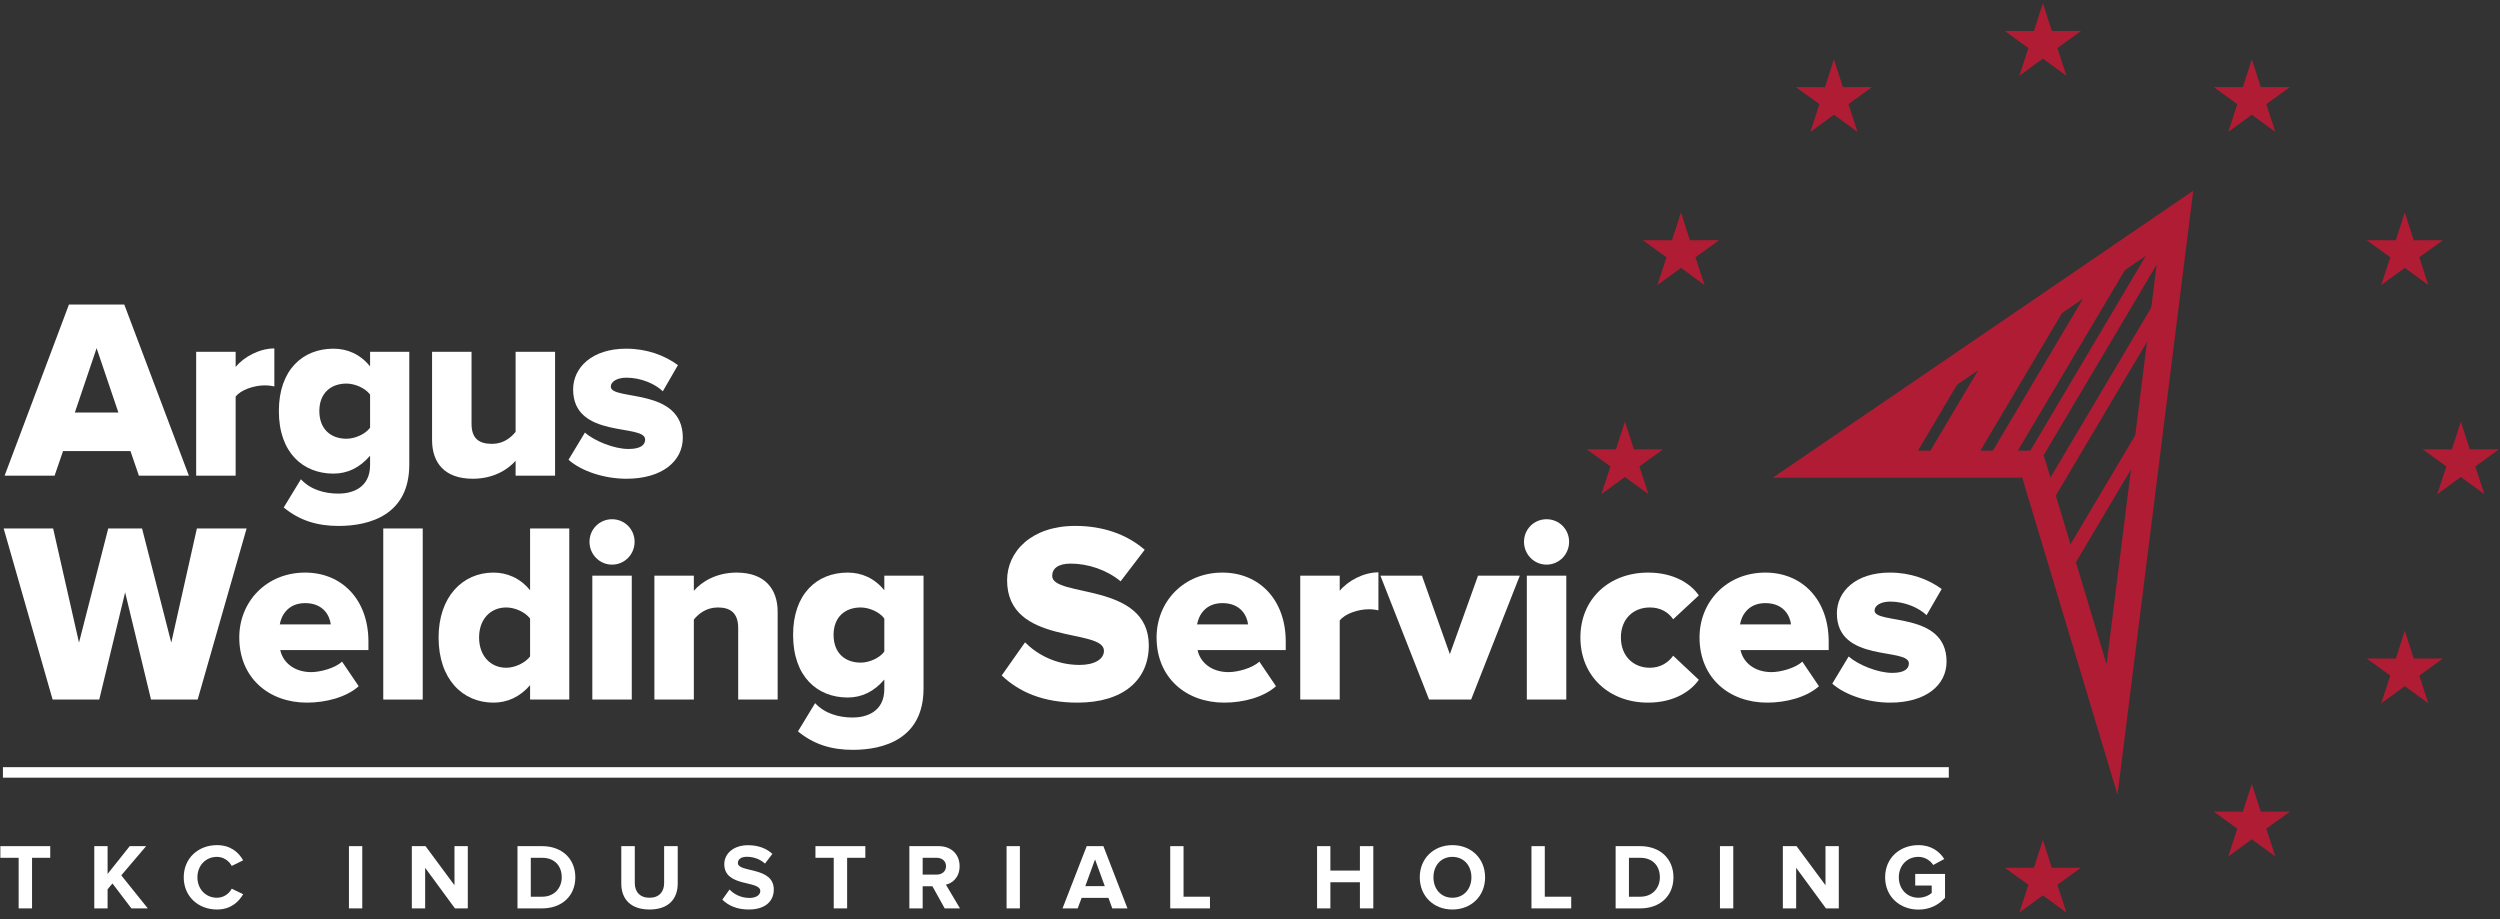 <?xml version="1.0" encoding="UTF-8" standalone="no"?>
<svg width="223px" height="82px" viewBox="0 0 223 82" version="1.1" xmlns="http://www.w3.org/2000/svg" xmlns:xlink="http://www.w3.org/1999/xlink" xmlns:sketch="http://www.bohemiancoding.com/sketch/ns" preserveAspectRatio="xMinYMid meet">
    <rect x="0" y="0" width="223" height="82" fill="#333333" stroke="none"/>
    <!-- Generator: Sketch 3.2.2 (9983) - http://www.bohemiancoding.com/sketch -->
    <title>logo_eng</title>
    <desc>Created with Sketch.</desc>
    <defs></defs>
    <g id="Page-1" stroke="none" stroke-width="1" fill="none" fill-rule="evenodd" sketch:type="MSPage">
        <g id="Landscape-Retina" sketch:type="MSArtboardGroup" transform="translate(-860, -905)">
            <g id="Imported-Layers" sketch:type="MSLayerGroup" transform="translate(860, 905)">
                <g id="logo_eng" sketch:type="MSShapeGroup">
                    <path d="M182.224,0.285 L183.024,2.764 L185.625,2.761 L183.518,4.288 L184.328,6.762 L182.224,5.226 L180.122,6.762 L180.933,4.288 L178.824,2.761 L181.425,2.764 L182.224,0.285" id="Fill-1" fill="#B01C33"></path>
                    <path d="M200.862,5.292 C201.127,6.117 201.395,6.943 201.66,7.769 C202.527,7.767 203.396,7.767 204.264,7.765 C203.56,8.273 202.859,8.783 202.153,9.292 C202.426,10.116 202.693,10.941 202.963,11.769 C202.265,11.256 201.562,10.743 200.862,10.232 C200.161,10.743 199.46,11.256 198.761,11.769 C199.03,10.941 199.299,10.116 199.567,9.292 C198.866,8.783 198.164,8.273 197.46,7.765 C198.328,7.767 199.194,7.767 200.062,7.769 C200.327,6.943 200.596,6.117 200.862,5.292" id="Fill-2" fill="#B01C33"></path>
                    <path d="M214.508,18.949 C214.773,19.777 215.04,20.602 215.307,21.43 C216.173,21.426 217.042,21.424 217.908,21.424 C217.206,21.933 216.503,22.442 215.8,22.95 C216.068,23.775 216.34,24.598 216.609,25.427 C215.907,24.912 215.207,24.403 214.508,23.892 C213.807,24.403 213.105,24.912 212.403,25.427 C212.676,24.598 212.944,23.775 213.215,22.95 C212.509,22.442 211.808,21.933 211.108,21.424 C211.974,21.424 212.841,21.426 213.706,21.43 C213.973,20.602 214.242,19.777 214.508,18.949" id="Fill-3" fill="#B01C33"></path>
                    <path d="M219.507,37.605 C219.773,38.432 220.038,39.257 220.307,40.084 C221.174,40.082 222.042,40.081 222.909,40.081 C222.205,40.589 221.503,41.097 220.799,41.608 C221.072,42.432 221.339,43.256 221.609,44.083 C220.907,43.571 220.208,43.059 219.507,42.547 C218.806,43.059 218.105,43.571 217.405,44.083 C217.675,43.256 217.942,42.432 218.213,41.608 C217.513,41.097 216.809,40.589 216.106,40.081 C216.973,40.081 217.84,40.082 218.707,40.084 C218.974,39.257 219.241,38.432 219.507,37.605" id="Fill-4" fill="#B01C33"></path>
                    <path d="M214.508,56.264 C214.773,57.09 215.04,57.915 215.307,58.741 C216.173,58.741 217.042,58.737 217.908,58.737 C217.206,59.245 216.503,59.753 215.8,60.264 C216.068,61.087 216.34,61.913 216.609,62.74 C215.907,62.227 215.207,61.715 214.508,61.203 C213.807,61.715 213.105,62.227 212.403,62.74 C212.676,61.913 212.944,61.087 213.215,60.264 C212.509,59.753 211.808,59.245 211.108,58.737 C211.974,58.737 212.841,58.741 213.706,58.741 C213.973,57.915 214.242,57.09 214.508,56.264" id="Fill-5" fill="#B01C33"></path>
                    <path d="M200.862,69.922 C201.127,70.747 201.395,71.573 201.66,72.4 C202.527,72.4 203.396,72.395 204.264,72.395 C203.56,72.905 202.859,73.412 202.153,73.922 C202.426,74.746 202.693,75.571 202.963,76.398 C202.265,75.887 201.562,75.374 200.862,74.864 C200.161,75.374 199.46,75.887 198.761,76.398 C199.03,75.571 199.299,74.746 199.567,73.922 C198.866,73.412 198.164,72.905 197.46,72.395 C198.328,72.395 199.194,72.4 200.062,72.4 C200.327,71.573 200.596,70.747 200.862,69.922" id="Fill-6" fill="#B01C33"></path>
                    <path d="M182.224,74.926 C182.49,75.751 182.756,76.577 183.024,77.403 C183.891,77.403 184.76,77.401 185.625,77.399 C184.922,77.907 184.219,78.417 183.518,78.926 C183.788,79.753 184.056,80.575 184.328,81.403 C183.628,80.891 182.925,80.377 182.224,79.868 C181.524,80.377 180.825,80.891 180.125,81.403 C180.392,80.575 180.66,79.753 180.933,78.926 C180.229,78.417 179.526,77.907 178.824,77.399 C179.69,77.401 180.558,77.403 181.427,77.403 C181.692,76.577 181.959,75.751 182.224,74.926" id="Fill-7" fill="#B01C33"></path>
                    <path d="M144.941,37.605 C145.21,38.432 145.475,39.257 145.744,40.084 C146.609,40.082 147.476,40.081 148.346,40.081 C147.641,40.589 146.94,41.097 146.236,41.608 C146.505,42.432 146.774,43.256 147.046,44.083 C146.346,43.571 145.644,43.059 144.941,42.547 C144.243,43.059 143.542,43.571 142.84,44.083 C143.11,43.256 143.382,42.432 143.65,41.608 C142.946,41.097 142.243,40.589 141.541,40.081 C142.406,40.081 143.277,40.082 144.144,40.084 C144.41,39.257 144.676,38.432 144.941,37.605" id="Fill-8" fill="#B01C33"></path>
                    <path d="M149.943,18.949 C150.208,19.777 150.474,20.602 150.739,21.43 C151.607,21.426 152.477,21.424 153.343,21.424 C152.641,21.933 151.938,22.442 151.235,22.95 C151.504,23.775 151.774,24.598 152.044,25.427 C151.344,24.912 150.641,24.403 149.943,23.892 C149.242,24.403 148.542,24.912 147.839,25.427 C148.111,24.598 148.378,23.775 148.649,22.95 C147.946,22.442 147.243,21.933 146.542,21.424 C147.408,21.424 148.275,21.426 149.141,21.43 C149.409,20.602 149.675,19.777 149.943,18.949" id="Fill-9" fill="#B01C33"></path>
                    <path d="M163.585,5.292 L164.386,7.771 L166.986,7.765 L164.879,9.292 L165.69,11.769 L163.585,10.232 L161.483,11.769 L162.292,9.292 L160.184,7.765 L162.787,7.771 L163.585,5.292" id="Fill-10" fill="#B01C33"></path>
                    <path d="M192.572,22.026 L165.946,40.197 L182.177,40.197 L187.905,59.253 L192.572,22.026 L192.572,22.026 Z M195.636,17.012 L188.882,70.887 L180.384,42.608 L158.136,42.608 L195.636,17.012 L195.636,17.012 Z" id="Fill-11" fill="#B01C33"></path>
                    <path d="M191.626,39.27 L184.335,51.564 L183.853,49.964 L192.01,36.212 L191.626,39.27 L191.626,39.27 Z M194.101,19.52 L192.869,20.361 L180.388,41.402 L181.282,41.402 L181.462,42.002 L193.915,21.008 L194.101,19.52 L194.101,19.52 Z M190.998,21.637 L187.257,24.192 L177.048,41.402 L179.274,41.402 L190.998,21.637 L190.998,21.637 Z M185.385,25.469 L177.902,30.577 L171.479,41.402 L175.936,41.402 L185.385,25.469 L185.385,25.469 Z M176.03,31.853 L170.368,41.402 L162.04,41.402 L176.03,31.853 L176.03,31.853 Z M182.063,44.006 L182.544,45.607 L193.053,27.889 L193.436,24.83 L182.063,44.006 L182.063,44.006 Z" id="Fill-12" fill="#B01C33"></path>
                    <path d="M12.39,42.429 L11.636,40.233 L5.624,40.233 L4.87,42.429 L0.412,42.429 L6.15,27.167 L11.087,27.167 L16.847,42.429 L12.39,42.429 L12.39,42.429 Z M8.618,31.057 L6.675,36.801 L10.561,36.801 L8.618,31.057 L8.618,31.057 Z" id="Fill-13" fill="#FFFFFF"></path>
                    <path d="M17.498,42.429 L17.498,31.378 L21.019,31.378 L21.019,32.727 C21.75,31.836 23.145,31.08 24.471,31.08 L24.471,34.467 C24.265,34.421 23.967,34.375 23.602,34.375 C22.688,34.375 21.476,34.764 21.019,35.382 L21.019,42.429 L17.498,42.429" id="Fill-14" fill="#FFFFFF"></path>
                    <path d="M25.308,45.267 L26.84,42.75 C27.685,43.665 28.92,44.031 30.2,44.031 C31.365,44.031 33.011,43.551 33.011,41.492 L33.011,40.645 C32.097,41.719 31,42.246 29.742,42.246 C27.045,42.246 24.874,40.393 24.874,36.664 C24.874,33.025 26.977,31.103 29.742,31.103 C30.977,31.103 32.12,31.584 33.011,32.682 L33.011,31.378 L36.508,31.378 L36.508,41.446 C36.508,45.952 32.943,46.914 30.2,46.914 C28.302,46.914 26.725,46.434 25.308,45.267 L25.308,45.267 Z M33.011,38.15 L33.011,35.198 C32.577,34.604 31.64,34.215 30.908,34.215 C29.514,34.215 28.485,35.062 28.485,36.664 C28.485,38.288 29.514,39.135 30.908,39.135 C31.64,39.135 32.577,38.745 33.011,38.15 L33.011,38.15 Z" id="Fill-15" fill="#FFFFFF"></path>
                    <path d="M45.992,42.429 L45.992,41.102 C45.307,41.881 44.026,42.704 42.175,42.704 C39.661,42.704 38.54,41.284 38.54,39.249 L38.54,31.378 L42.061,31.378 L42.061,37.807 C42.061,39.135 42.746,39.592 43.889,39.592 C44.895,39.592 45.581,39.042 45.992,38.517 L45.992,31.378 L49.512,31.378 L49.512,42.429 L45.992,42.429" id="Fill-16" fill="#FFFFFF"></path>
                    <path d="M50.712,41.011 L52.175,38.585 C52.997,39.318 54.758,40.049 56.061,40.049 C57.112,40.049 57.547,39.707 57.547,39.203 C57.547,37.761 51.123,39.18 51.123,34.741 C51.123,32.796 52.792,31.103 55.855,31.103 C57.706,31.103 59.284,31.698 60.472,32.567 L59.124,34.902 C58.46,34.26 57.203,33.689 55.877,33.689 C55.055,33.689 54.483,34.032 54.483,34.49 C54.483,35.771 60.907,34.512 60.907,39.042 C60.907,41.148 59.055,42.704 55.877,42.704 C53.912,42.704 51.877,42.04 50.712,41.011" id="Fill-17" fill="#FFFFFF"></path>
                    <path d="M13.471,62.401 L11.162,52.837 L8.853,62.401 L4.693,62.401 L0.327,47.139 L4.739,47.139 L7.047,57.322 L9.654,47.139 L12.671,47.139 L15.277,57.322 L17.562,47.139 L21.997,47.139 L17.631,62.401 L13.471,62.401" id="Fill-18" fill="#FFFFFF"></path>
                    <path d="M21.343,56.863 C21.343,53.661 23.767,51.075 27.219,51.075 C30.487,51.075 32.864,53.477 32.864,57.23 L32.864,57.985 L25.001,57.985 C25.207,59.014 26.167,59.953 27.767,59.953 C28.544,59.953 29.893,59.609 30.51,59.014 L31.996,61.211 C30.899,62.195 29.07,62.675 27.378,62.675 C23.973,62.675 21.343,60.456 21.343,56.863 L21.343,56.863 Z M27.219,53.798 C25.687,53.798 25.093,54.896 24.955,55.697 L29.504,55.697 C29.413,54.919 28.841,53.798 27.219,53.798 L27.219,53.798 Z" id="Fill-19" fill="#FFFFFF"></path>
                    <path d="M34.187,47.139 L37.707,47.139 L37.707,62.401 L34.187,62.401 L34.187,47.139 Z" id="Fill-20" fill="#FFFFFF"></path>
                    <path d="M47.283,62.401 L47.283,61.12 C46.368,62.173 45.249,62.675 44.014,62.675 C41.294,62.675 39.122,60.616 39.122,56.863 C39.122,53.249 41.248,51.075 44.014,51.075 C45.226,51.075 46.391,51.555 47.283,52.654 L47.283,47.139 L50.779,47.139 L50.779,62.401 L47.283,62.401 L47.283,62.401 Z M47.283,58.557 L47.283,55.171 C46.826,54.576 45.911,54.186 45.157,54.186 C43.763,54.186 42.734,55.216 42.734,56.863 C42.734,58.512 43.763,59.564 45.157,59.564 C45.911,59.564 46.826,59.152 47.283,58.557 L47.283,58.557 Z" id="Fill-21" fill="#FFFFFF"></path>
                    <path d="M52.583,48.329 C52.583,47.208 53.475,46.315 54.595,46.315 C55.715,46.315 56.606,47.208 56.606,48.329 C56.606,49.45 55.715,50.365 54.595,50.365 C53.475,50.365 52.583,49.45 52.583,48.329 L52.583,48.329 Z M52.835,51.349 L56.355,51.349 L56.355,62.401 L52.835,62.401 L52.835,51.349 Z" id="Fill-22" fill="#FFFFFF"></path>
                    <path d="M65.846,62.401 L65.846,56.017 C65.846,54.666 65.137,54.186 64.04,54.186 C62.989,54.186 62.302,54.759 61.892,55.263 L61.892,62.401 L58.372,62.401 L58.372,51.349 L61.892,51.349 L61.892,52.7 C62.554,51.922 63.857,51.075 65.709,51.075 C68.223,51.075 69.367,52.539 69.367,54.576 L69.367,62.401 L65.846,62.401" id="Fill-23" fill="#FFFFFF"></path>
                    <path d="M71.178,65.239 L72.709,62.721 C73.556,63.637 74.789,64.003 76.07,64.003 C77.236,64.003 78.881,63.522 78.881,61.463 L78.881,60.616 C77.967,61.691 76.869,62.218 75.613,62.218 C72.915,62.218 70.744,60.364 70.744,56.635 C70.744,52.997 72.847,51.075 75.613,51.075 C76.846,51.075 77.99,51.555 78.881,52.654 L78.881,51.349 L82.379,51.349 L82.379,61.418 C82.379,65.924 78.813,66.886 76.07,66.886 C74.173,66.886 72.595,66.406 71.178,65.239 L71.178,65.239 Z M78.881,58.122 L78.881,55.171 C78.447,54.576 77.51,54.186 76.778,54.186 C75.384,54.186 74.355,55.034 74.355,56.635 C74.355,58.259 75.384,59.106 76.778,59.106 C77.51,59.106 78.447,58.717 78.881,58.122 L78.881,58.122 Z" id="Fill-24" fill="#FFFFFF"></path>
                    <path d="M89.353,60.25 L91.433,57.298 C92.53,58.397 94.222,59.312 96.302,59.312 C97.65,59.312 98.473,58.786 98.473,58.054 C98.473,55.971 89.833,57.642 89.833,51.761 C89.833,49.198 92.004,46.91 95.912,46.91 C98.359,46.91 100.485,47.642 102.108,49.038 L99.959,51.853 C98.679,50.8 97.01,50.274 95.502,50.274 C94.359,50.274 93.855,50.732 93.855,51.372 C93.855,53.317 102.473,51.899 102.473,57.573 C102.473,60.639 100.21,62.675 96.119,62.675 C93.033,62.675 90.884,61.715 89.353,60.25" id="Fill-25" fill="#FFFFFF"></path>
                    <path d="M103.167,56.863 C103.167,53.661 105.591,51.075 109.042,51.075 C112.311,51.075 114.688,53.477 114.688,57.23 L114.688,57.985 L106.825,57.985 C107.03,59.014 107.99,59.953 109.59,59.953 C110.368,59.953 111.716,59.609 112.334,59.014 L113.819,61.211 C112.722,62.195 110.894,62.675 109.202,62.675 C105.796,62.675 103.167,60.456 103.167,56.863 L103.167,56.863 Z M109.042,53.798 C107.51,53.798 106.917,54.896 106.779,55.697 L111.328,55.697 C111.236,54.919 110.665,53.798 109.042,53.798 L109.042,53.798 Z" id="Fill-26" fill="#FFFFFF"></path>
                    <path d="M115.982,62.401 L115.982,51.349 L119.503,51.349 L119.503,52.7 C120.235,51.807 121.629,51.052 122.955,51.052 L122.955,54.439 C122.749,54.393 122.451,54.347 122.086,54.347 C121.171,54.347 119.96,54.736 119.503,55.354 L119.503,62.401 L115.982,62.401" id="Fill-27" fill="#FFFFFF"></path>
                    <path d="M127.475,62.401 L123.132,51.349 L126.836,51.349 L129.327,58.352 L131.841,51.349 L135.567,51.349 L131.224,62.401 L127.475,62.401" id="Fill-28" fill="#FFFFFF"></path>
                    <path d="M135.941,48.329 C135.941,47.208 136.832,46.315 137.953,46.315 C139.072,46.315 139.964,47.208 139.964,48.329 C139.964,49.45 139.072,50.365 137.953,50.365 C136.832,50.365 135.941,49.45 135.941,48.329 L135.941,48.329 Z M136.193,51.349 L139.713,51.349 L139.713,62.401 L136.193,62.401 L136.193,51.349 Z" id="Fill-29" fill="#FFFFFF"></path>
                    <path d="M140.972,56.863 C140.972,53.408 143.555,51.075 147.007,51.075 C149.384,51.075 150.87,52.127 151.533,53.111 L149.247,55.239 C148.813,54.599 148.104,54.186 147.167,54.186 C145.704,54.186 144.584,55.193 144.584,56.863 C144.584,58.534 145.704,59.564 147.167,59.564 C148.104,59.564 148.813,59.106 149.247,58.489 L151.533,60.639 C150.87,61.6 149.384,62.675 147.007,62.675 C143.555,62.675 140.972,60.341 140.972,56.863" id="Fill-30" fill="#FFFFFF"></path>
                    <path d="M151.598,56.863 C151.598,53.661 154.022,51.075 157.472,51.075 C160.742,51.075 163.119,53.477 163.119,57.23 L163.119,57.985 L155.255,57.985 C155.461,59.014 156.421,59.953 158.022,59.953 C158.798,59.953 160.147,59.609 160.765,59.014 L162.25,61.211 C161.153,62.195 159.325,62.675 157.633,62.675 C154.227,62.675 151.598,60.456 151.598,56.863 L151.598,56.863 Z M157.472,53.798 C155.942,53.798 155.347,54.896 155.21,55.697 L159.759,55.697 C159.667,54.919 159.096,53.798 157.472,53.798 L157.472,53.798 Z" id="Fill-31" fill="#FFFFFF"></path>
                    <path d="M163.438,60.983 L164.901,58.557 C165.724,59.289 167.484,60.021 168.787,60.021 C169.839,60.021 170.273,59.679 170.273,59.175 C170.273,57.733 163.85,59.152 163.85,54.713 C163.85,52.768 165.518,51.075 168.581,51.075 C170.433,51.075 172.011,51.67 173.199,52.539 L171.85,54.873 C171.187,54.232 169.93,53.661 168.604,53.661 C167.781,53.661 167.21,54.004 167.21,54.461 C167.21,55.743 173.633,54.484 173.633,59.014 C173.633,61.12 171.781,62.675 168.604,62.675 C166.638,62.675 164.604,62.012 163.438,60.983" id="Fill-32" fill="#FFFFFF"></path>
                    <path d="M0.261,68.431 L173.833,68.431 L173.833,69.368 L0.261,69.368 L0.261,68.431 Z" id="Fill-33" fill="#FFFFFF"></path>
                    <path d="M1.663,81.028 L1.663,76.516 L0.033,76.516 L0.033,75.476 L4.481,75.476 L4.481,76.516 L2.859,76.516 L2.859,81.028 L1.663,81.028" id="Fill-34" fill="#FFFFFF"></path>
                    <path d="M11.721,81.028 L10.031,78.805 L9.597,79.321 L9.597,81.028 L8.41,81.028 L8.41,75.476 L9.597,75.476 L9.597,77.956 L11.57,75.476 L13.034,75.476 L10.818,78.081 L13.184,81.028 L11.721,81.028" id="Fill-35" fill="#FFFFFF"></path>
                    <path d="M16.389,78.256 C16.389,76.549 17.685,75.385 19.357,75.385 C20.586,75.385 21.297,76.05 21.69,76.741 L20.67,77.241 C20.436,76.79 19.934,76.433 19.357,76.433 C18.345,76.433 17.61,77.207 17.61,78.256 C17.61,79.305 18.345,80.079 19.357,80.079 C19.934,80.079 20.436,79.729 20.67,79.272 L21.69,79.762 C21.289,80.454 20.586,81.128 19.357,81.128 C17.685,81.128 16.389,79.962 16.389,78.256" id="Fill-36" fill="#FFFFFF"></path>
                    <path d="M31.126,75.476 L32.314,75.476 L32.314,81.028 L31.126,81.028 L31.126,75.476 Z" id="Fill-37" fill="#FFFFFF"></path>
                    <path d="M40.581,81.028 L37.923,77.407 L37.923,81.028 L36.735,81.028 L36.735,75.476 L37.956,75.476 L40.54,78.963 L40.54,75.476 L41.727,75.476 L41.727,81.028 L40.581,81.028" id="Fill-38" fill="#FFFFFF"></path>
                    <path d="M46.16,81.028 L46.16,75.476 L48.359,75.476 C50.107,75.476 51.319,76.583 51.319,78.256 C51.319,79.929 50.107,81.028 48.359,81.028 L46.16,81.028 L46.16,81.028 Z M50.107,78.256 C50.107,77.274 49.505,76.516 48.359,76.516 L47.347,76.516 L47.347,79.987 L48.359,79.987 C49.463,79.987 50.107,79.196 50.107,78.256 L50.107,78.256 Z" id="Fill-39" fill="#FFFFFF"></path>
                    <path d="M55.419,78.813 L55.419,75.476 L56.623,75.476 L56.623,78.772 C56.623,79.547 57.075,80.079 57.936,80.079 C58.797,80.079 59.24,79.547 59.24,78.772 L59.24,75.476 L60.453,75.476 L60.453,78.805 C60.453,80.186 59.633,81.128 57.936,81.128 C56.238,81.128 55.419,80.178 55.419,78.813" id="Fill-40" fill="#FFFFFF"></path>
                    <path d="M64.432,80.245 L65.075,79.346 C65.468,79.754 66.079,80.096 66.848,80.096 C67.5,80.096 67.818,79.796 67.818,79.48 C67.818,78.497 64.607,79.172 64.607,77.082 C64.607,76.158 65.41,75.393 66.723,75.393 C67.609,75.393 68.345,75.659 68.897,76.166 L68.236,77.033 C67.785,76.615 67.183,76.425 66.614,76.425 C66.104,76.425 65.82,76.649 65.82,76.982 C65.82,77.865 69.022,77.274 69.022,79.346 C69.022,80.361 68.295,81.128 66.79,81.128 C65.719,81.128 64.95,80.769 64.432,80.245" id="Fill-41" fill="#FFFFFF"></path>
                    <path d="M74.369,81.028 L74.369,76.516 L72.738,76.516 L72.738,75.476 L77.187,75.476 L77.187,76.516 L75.564,76.516 L75.564,81.028 L74.369,81.028" id="Fill-42" fill="#FFFFFF"></path>
                    <path d="M84.267,81.028 L83.172,79.055 L82.302,79.055 L82.302,81.028 L81.115,81.028 L81.115,75.476 L83.723,75.476 C84.885,75.476 85.597,76.233 85.597,77.265 C85.597,78.247 84.978,78.772 84.376,78.913 L85.63,81.028 L84.267,81.028 L84.267,81.028 Z M84.384,77.265 C84.384,76.8 84.025,76.516 83.548,76.516 L82.302,76.516 L82.302,78.014 L83.548,78.014 C84.025,78.014 84.384,77.732 84.384,77.265 L84.384,77.265 Z" id="Fill-43" fill="#FFFFFF"></path>
                    <path d="M89.787,75.476 L90.974,75.476 L90.974,81.028 L89.787,81.028 L89.787,75.476 Z" id="Fill-44" fill="#FFFFFF"></path>
                    <path d="M99.216,81.028 L98.873,80.087 L96.482,80.087 L96.131,81.028 L94.777,81.028 L96.934,75.476 L98.422,75.476 L100.57,81.028 L99.216,81.028 L99.216,81.028 Z M97.678,76.658 L96.808,79.046 L98.548,79.046 L97.678,76.658 L97.678,76.658 Z" id="Fill-45" fill="#FFFFFF"></path>
                    <path d="M104.384,81.028 L104.384,75.476 L105.572,75.476 L105.572,79.987 L107.929,79.987 L107.929,81.028 L104.384,81.028" id="Fill-46" fill="#FFFFFF"></path>
                    <path d="M121.304,81.028 L121.304,78.697 L118.67,78.697 L118.67,81.028 L117.483,81.028 L117.483,75.476 L118.67,75.476 L118.67,77.656 L121.304,77.656 L121.304,75.476 L122.499,75.476 L122.499,81.028 L121.304,81.028" id="Fill-47" fill="#FFFFFF"></path>
                    <path d="M126.643,78.256 C126.643,76.583 127.873,75.385 129.553,75.385 C131.242,75.385 132.471,76.583 132.471,78.256 C132.471,79.929 131.242,81.128 129.553,81.128 C127.873,81.128 126.643,79.929 126.643,78.256 L126.643,78.256 Z M131.25,78.256 C131.25,77.216 130.581,76.433 129.553,76.433 C128.525,76.433 127.864,77.216 127.864,78.256 C127.864,79.288 128.525,80.079 129.553,80.079 C130.581,80.079 131.25,79.288 131.25,78.256 L131.25,78.256 Z" id="Fill-48" fill="#FFFFFF"></path>
                    <path d="M136.607,81.028 L136.607,75.476 L137.795,75.476 L137.795,79.987 L140.152,79.987 L140.152,81.028 L136.607,81.028" id="Fill-49" fill="#FFFFFF"></path>
                    <path d="M144.114,81.028 L144.114,75.476 L146.312,75.476 C148.061,75.476 149.272,76.583 149.272,78.256 C149.272,79.929 148.061,81.028 146.312,81.028 L144.114,81.028 L144.114,81.028 Z M148.061,78.256 C148.061,77.274 147.459,76.516 146.312,76.516 L145.302,76.516 L145.302,79.987 L146.312,79.987 C147.417,79.987 148.061,79.196 148.061,78.256 L148.061,78.256 Z" id="Fill-50" fill="#FFFFFF"></path>
                    <path d="M153.421,75.476 L154.608,75.476 L154.608,81.028 L153.421,81.028 L153.421,75.476 Z" id="Fill-51" fill="#FFFFFF"></path>
                    <path d="M162.875,81.028 L160.217,77.407 L160.217,81.028 L159.03,81.028 L159.03,75.476 L160.251,75.476 L162.834,78.963 L162.834,75.476 L164.021,75.476 L164.021,81.028 L162.875,81.028" id="Fill-52" fill="#FFFFFF"></path>
                    <path d="M168.153,78.256 C168.153,76.5 169.491,75.385 171.122,75.385 C172.284,75.385 173.012,75.967 173.429,76.625 L172.443,77.157 C172.191,76.767 171.715,76.433 171.122,76.433 C170.109,76.433 169.374,77.207 169.374,78.256 C169.374,79.305 170.109,80.079 171.122,80.079 C171.615,80.079 172.083,79.863 172.309,79.655 L172.309,78.988 L170.837,78.988 L170.837,77.956 L173.496,77.956 L173.496,80.087 C172.928,80.72 172.134,81.136 171.122,81.136 C169.491,81.136 168.153,80.003 168.153,78.256" id="Fill-53" fill="#FFFFFF"></path>
                </g>
            </g>
        </g>
    </g>
</svg>